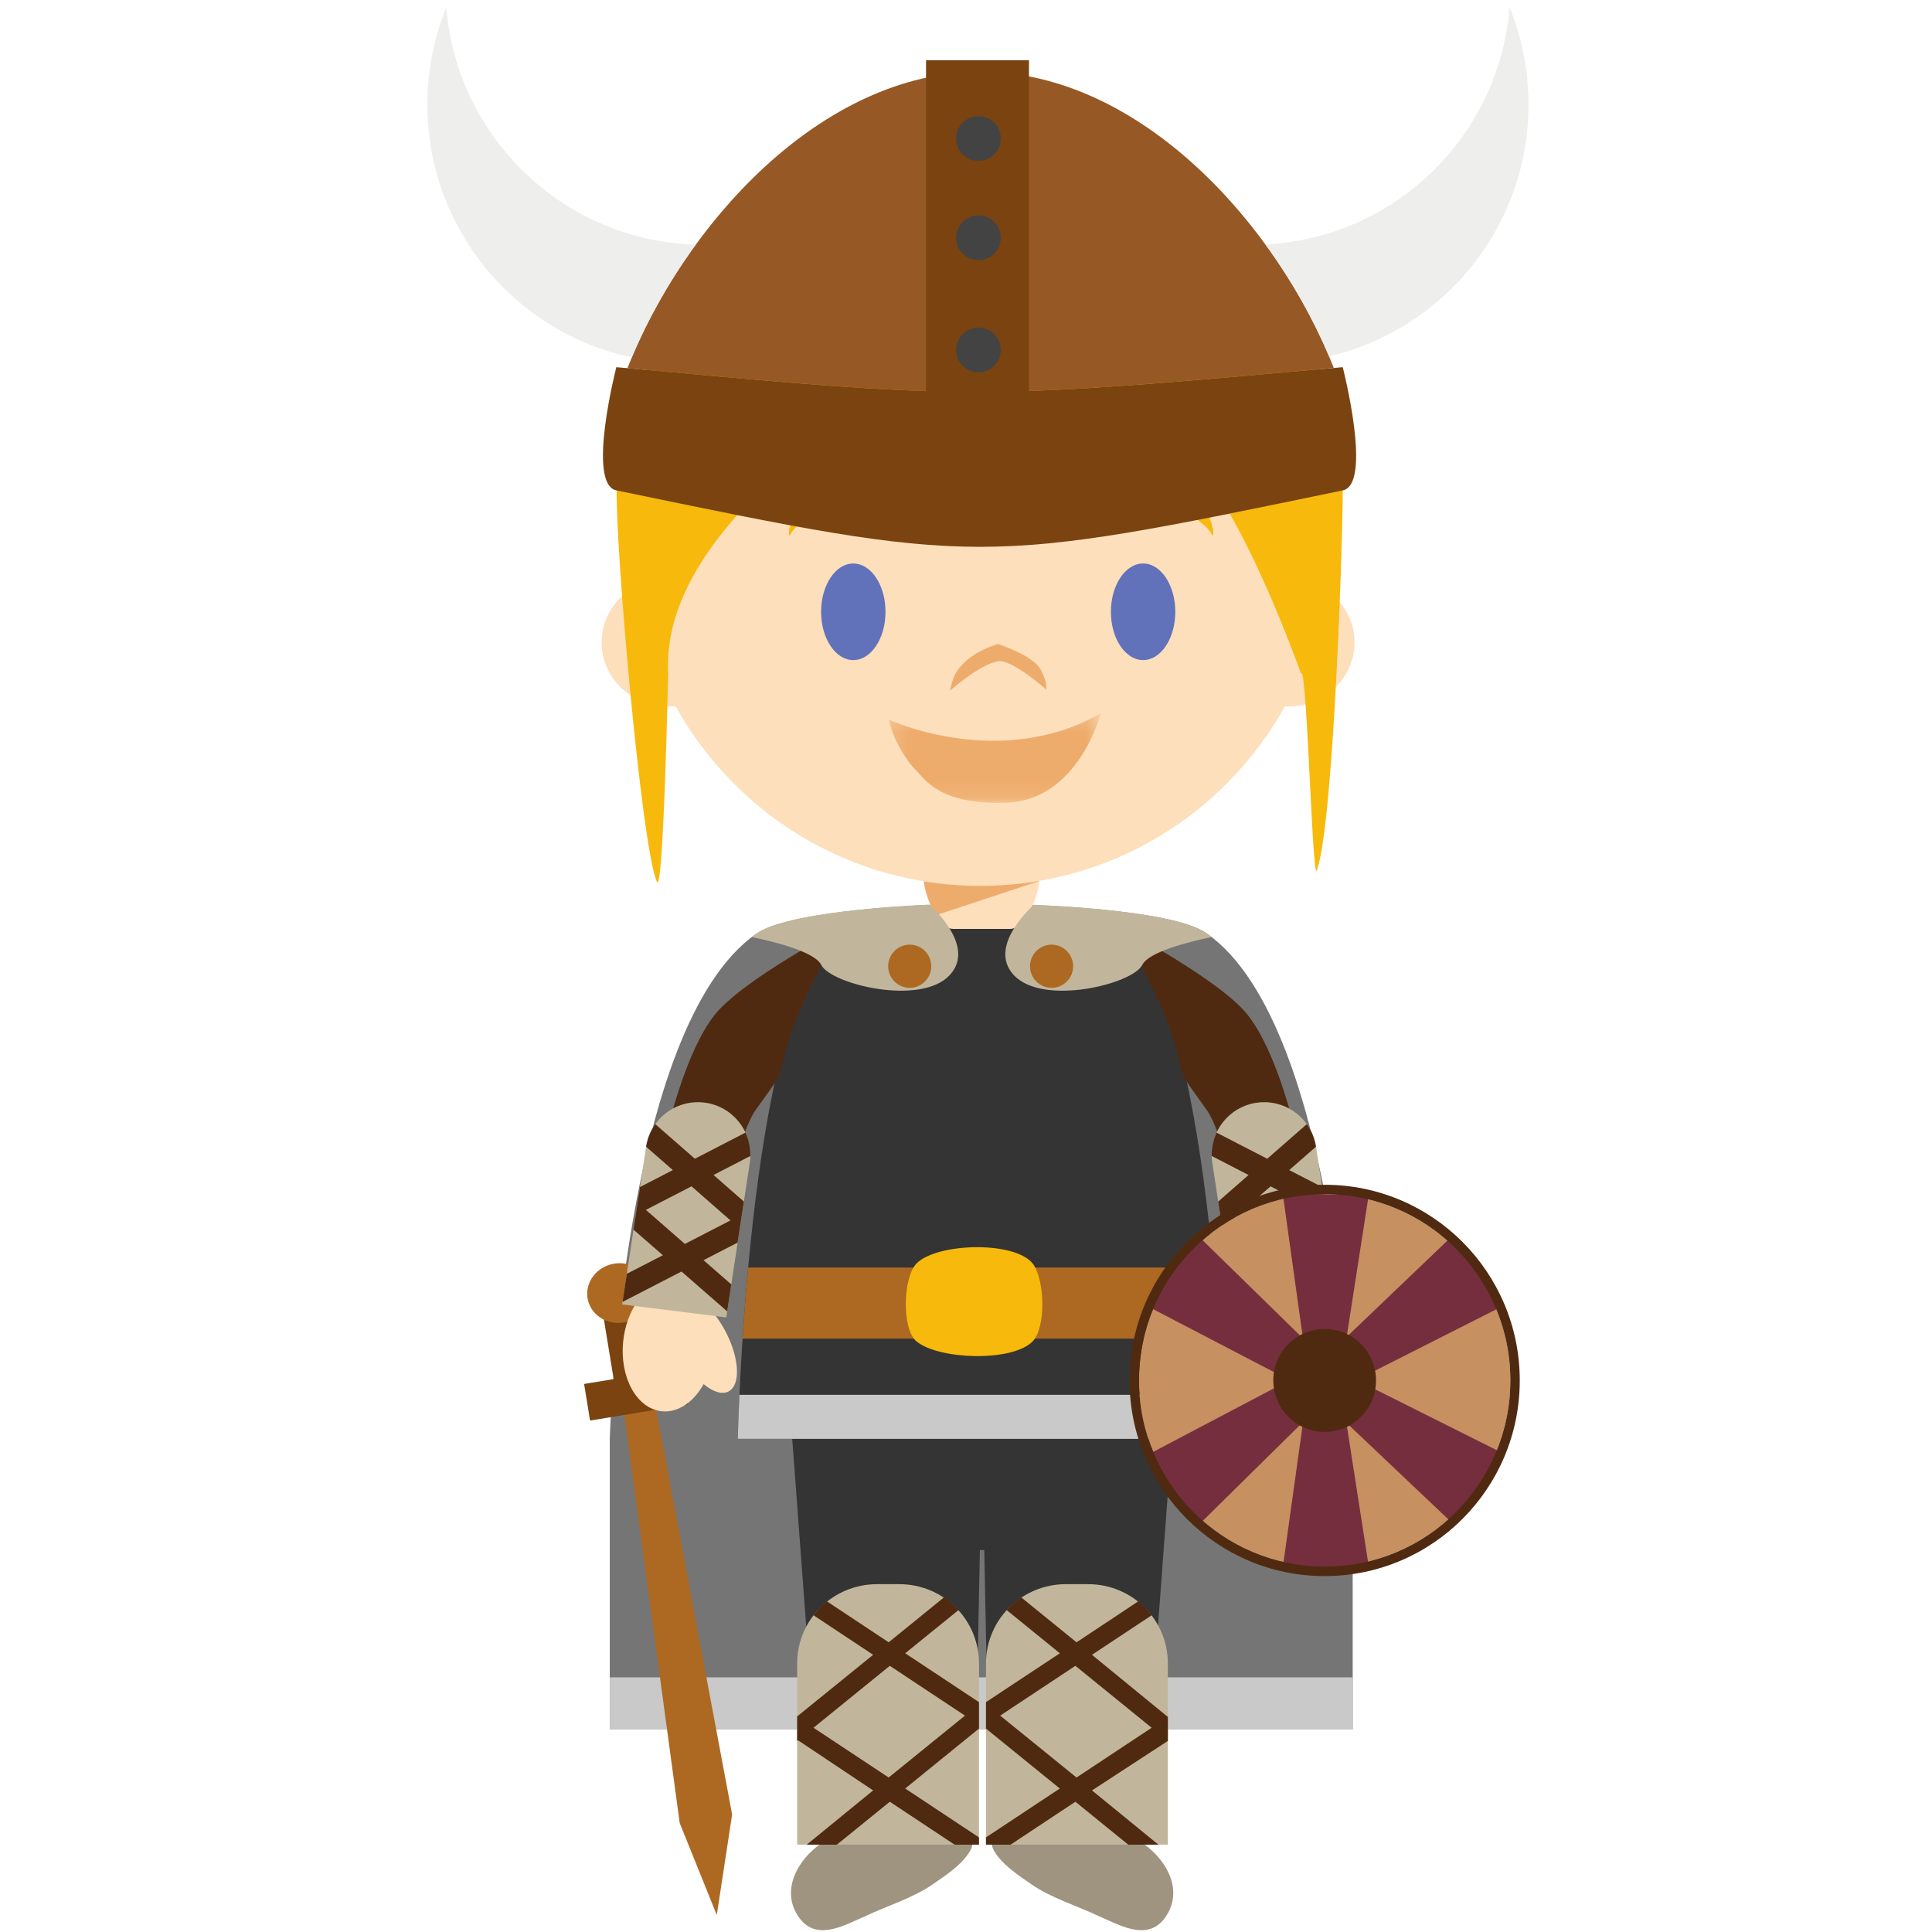 <?xml version="1.0" encoding="UTF-8"?>
<svg width="120px" height="120px" viewBox="0 0 120 120" version="1.1" xmlns="http://www.w3.org/2000/svg" xmlns:xlink="http://www.w3.org/1999/xlink">
    <!-- Generator: Sketch 51.1 (57501) - http://www.bohemiancoding.com/sketch -->
    <title>Warrior1</title>
    <desc>Created with Sketch.</desc>
    <defs>
        <polygon id="path-1" points="0.199 0.299 13.373 0.299 13.373 5.867 0.199 5.867"></polygon>
    </defs>
    <g id="Warrior1" stroke="none" stroke-width="1" fill="none" fill-rule="evenodd">
        <g id="Group-102" transform="translate(26, 0)">
            <path d="M58.018,107.418 L58.018,89.328 C58.018,89.328 57.25,63.722 48.929,57.96 C46.687,56.409 37.61,56.196 37.61,56.196 L35.062,56.264 L34.848,56.264 L32.301,56.183 C32.301,56.183 23.223,56.441 20.981,57.994 C12.656,63.754 11.874,89.343 11.874,89.343 L11.874,107.418 L58.018,107.418 Z" id="Fill-521" fill="#757575"></path>
            <polygon id="Fill-522" fill="#C9C9C9" points="11.875 107.419 58.019 107.419 58.019 104.183 11.875 104.183"></polygon>
            <path d="M25.263,114.325 C23.553,115.383 22.311,117.529 23.777,119.288 C24.881,120.529 26.511,119.542 27.749,119.017 C29.113,118.365 30.675,117.903 31.913,117.054 C32.714,116.492 33.651,115.901 34.191,115.068 C34.358,114.81 34.437,114.574 34.378,114.325 L25.263,114.325 Z" id="Fill-523" fill="#9F9480"></path>
            <path d="M44.738,114.325 C46.448,115.383 47.69,117.529 46.224,119.288 C45.118,120.529 43.49,119.542 42.252,119.017 C40.886,118.365 39.324,117.903 38.086,117.054 C37.287,116.492 36.347,115.901 35.808,115.068 C35.641,114.81 35.562,114.574 35.623,114.325 L44.738,114.325 Z" id="Fill-524" fill="#9F9480"></path>
            <polygon id="Fill-525" fill="#343434" points="23.207 89.371 25.068 114.324 34.502 114.324 34.863 96.279 35.134 96.279 35.496 114.324 44.93 114.324 46.791 89.371"></polygon>
            <path d="M50.018,89.371 L50.011,89.371 C50.011,89.371 49.5,63.743 44.056,57.979 C42.591,56.43 36.657,56.208 36.657,56.208 L34.99,56.263 L34.85,56.263 L33.184,56.183 C33.184,56.183 27.247,56.46 25.782,58.015 C20.34,63.775 19.83,89.371 19.83,89.371 L19.791,89.371 L50.018,89.371 Z" id="Fill-526" fill="#343434"></path>
            <path d="M19.926,86.633 C19.849,88.315 19.829,89.37 19.829,89.37 L50.01,89.37 C50.01,89.37 49.99,88.315 49.913,86.633 L19.926,86.633 Z" id="Fill-527" fill="#C9C9C9"></path>
            <path d="M20.12,83.147 L49.719,83.147 C49.631,81.779 49.518,80.285 49.371,78.73 L20.468,78.73 C20.324,80.285 20.208,81.779 20.12,83.147" id="Fill-528" fill="#AD6922"></path>
            <path d="M38.132,83.324 C36.863,84.601 32.335,84.458 30.933,83.324 C29.994,82.563 30.08,79.328 30.933,78.47 C32.207,77.195 37.001,77.066 38.132,78.47 C38.895,79.414 38.99,82.466 38.132,83.324" id="Fill-529" fill="#F7B90B"></path>
            <polygon id="Fill-530" fill="#AD6922" points="12.698 87.266 16.218 113.234 18.521 118.946 19.474 112.697 14.644 86.945"></polygon>
            <polygon id="Fill-531" fill="#7A4310" points="16.343 84.961 14.507 85.265 13.76 80.72 11.373 81.114 12.116 85.658 10.28 85.96 10.65 88.233 16.715 87.234"></polygon>
            <path d="M14.398,79.994 C14.563,81.004 13.824,81.966 12.747,82.142 C11.668,82.319 10.661,81.647 10.494,80.639 C10.329,79.629 11.067,78.667 12.147,78.488 C13.224,78.309 14.233,78.986 14.398,79.994" id="Fill-532" fill="#AD6922"></path>
            <path d="M47.063,65.161 C47.128,65.455 47.291,66.239 47.438,66.646 C47.623,67.156 48.144,67.799 48.953,68.944 C50.567,71.233 51.793,80.917 51.793,80.917 L56.323,80.919 C56.323,80.919 54.991,67.516 51.511,63.055 C49.818,60.886 43.707,57.678 43.707,57.678 C43.707,57.678 46.543,62.865 47.063,65.161" id="Fill-533" fill="#4F2A11"></path>
            <path d="M57.178,83.297 C57.081,82.353 56.764,81.509 56.315,80.861 L56.322,80.92 L52.079,80.918 C52.043,80.986 52.007,81.047 51.973,81.117 C51.564,81.518 51.164,82.056 50.83,82.688 C49.956,84.346 49.866,86.016 50.627,86.422 C51.036,86.639 51.605,86.451 52.183,85.971 C52.802,87.083 53.773,87.762 54.789,87.656 C56.347,87.488 57.413,85.539 57.178,83.297" id="Fill-534" fill="#FDDFBB"></path>
            <path d="M22.824,65.161 C22.76,65.455 22.593,66.239 22.449,66.646 C22.264,67.156 21.742,67.799 20.934,68.944 C19.319,71.233 18.093,80.917 18.093,80.917 L13.563,80.919 C13.563,80.919 14.898,67.516 18.375,63.055 C20.069,60.886 26.179,57.678 26.179,57.678 C26.179,57.678 23.341,62.865 22.824,65.161" id="Fill-535" fill="#4F2A11"></path>
            <path d="M12.709,83.297 C12.808,82.353 13.124,81.509 13.571,80.861 L13.565,80.92 L17.81,80.918 C17.844,80.986 17.88,81.047 17.914,81.117 C18.32,81.518 18.722,82.056 19.058,82.688 C19.93,84.346 20.02,86.016 19.257,86.422 C18.851,86.639 18.279,86.451 17.704,85.971 C17.085,87.083 16.114,87.762 15.098,87.656 C13.54,87.488 12.472,85.539 12.709,83.297" id="Fill-536" fill="#FDDFBB"></path>
            <path d="M23.512,114.574 L23.512,103.33 C23.512,100.582 25.74,98.395 28.482,98.395 L29.85,98.395 C32.591,98.395 34.807,100.582 34.807,103.33 L34.807,114.574 L23.512,114.574 Z" id="Fill-537" fill="#C1B69C"></path>
            <path d="M29.197,110.404 L24.529,107.314 L29.267,103.467 L33.936,106.56 L29.197,110.404 Z M30.224,102.688 L33.537,100.003 C33.27,99.704 32.968,99.439 32.636,99.212 L29.197,102.006 L25.36,99.461 C25.049,99.715 24.766,100.005 24.527,100.326 L28.232,102.783 L23.511,106.612 L23.511,106.643 L23.511,108.061 L23.511,108.131 L23.565,108.092 L28.232,111.206 L24.107,114.575 L25.981,114.575 L29.267,111.91 L33.291,114.575 L34.806,114.575 L34.806,114.124 L30.224,111.088 L34.806,107.366 L34.806,107.139 L34.806,105.846 L34.806,105.722 L30.224,102.688 Z" id="Fill-538" fill="#4F2A11"></path>
            <path d="M46.538,114.574 L46.538,103.33 C46.538,100.582 44.32,98.395 41.579,98.395 L40.211,98.395 C37.47,98.395 35.241,100.582 35.241,103.33 L35.241,114.574 L46.538,114.574 Z" id="Fill-539" fill="#C1B69C"></path>
            <path d="M40.864,110.404 L36.124,106.56 L40.794,103.467 L45.531,107.314 L40.864,110.404 Z M41.824,102.783 L45.534,100.326 C45.292,100.005 45.012,99.715 44.701,99.461 L40.864,102.006 L37.425,99.212 C37.091,99.439 36.788,99.704 36.522,100.003 L39.83,102.688 L35.241,105.722 L35.241,107.366 L39.825,111.088 L35.241,114.124 L35.241,114.575 L36.77,114.575 L40.794,111.91 L44.077,114.575 L45.951,114.575 L41.826,111.206 L46.539,108.131 L46.539,106.643 L41.824,102.783 Z" id="Fill-540" fill="#4F2A11"></path>
            <path d="M12.643,81.019 L14.115,71.319 C14.338,69.53 15.966,68.263 17.753,68.484 L17.757,68.484 C19.539,68.709 20.805,70.343 20.584,72.13 L19.11,81.827 L12.643,81.019 Z" id="Fill-541" fill="#C1B69C"></path>
            <path d="M14.118,75.147 L16.952,73.685 L19.37,75.802 L16.539,77.262 L14.118,75.147 Z M18.318,72.98 L20.605,71.801 C20.619,71.287 20.511,70.793 20.305,70.347 L17.16,71.971 L14.701,69.822 C14.412,70.227 14.211,70.703 14.132,71.226 L15.791,72.675 L13.752,73.728 L13.515,75.267 L13.348,76.374 L15.172,77.966 L12.932,79.118 L12.666,80.864 L16.329,78.976 L19.167,81.453 L19.422,79.777 L17.697,78.272 L19.815,77.18 L20.032,75.754 L20.203,74.629 L18.318,72.98 Z" id="Fill-542" fill="#4F2A11"></path>
            <path d="M57.224,81.019 L55.754,71.319 C55.528,69.53 53.9,68.263 52.114,68.484 L52.112,68.484 C50.328,68.709 49.061,70.343 49.285,72.13 L50.759,81.827 L57.224,81.019 Z" id="Fill-543" fill="#C1B69C"></path>
            <path d="M53.33,77.261 L50.496,75.801 L52.916,73.686 L55.75,75.146 L53.33,77.261 Z M49.665,74.63 L49.834,75.753 L50.053,77.182 L52.171,78.273 L50.448,79.776 L50.701,81.452 L53.537,78.977 L57.202,80.866 L56.938,79.118 L54.696,77.967 L56.52,76.373 L56.351,75.266 L56.116,73.727 L54.075,72.676 L55.737,71.225 C55.656,70.704 55.457,70.226 55.168,69.823 L52.711,71.972 L49.563,70.349 C49.358,70.792 49.247,71.286 49.261,71.8 L51.55,72.982 L49.665,74.63 Z" id="Fill-544" fill="#4F2A11"></path>
            <path d="M67.811,85.74 C67.811,92.125 62.647,97.303 56.279,97.303 C49.907,97.303 44.745,92.125 44.745,85.74 C44.745,79.356 49.907,74.177 56.279,74.177 C62.647,74.177 67.811,79.356 67.811,85.74" id="Fill-545" fill="#C69060"></path>
            <polygon id="Fill-546" fill="#752E3E" points="58.26 85.715 67.286 81.148 64.172 76.799 57.644 83.037 59.019 74.186 53.681 74.186 54.928 83.127 48.488 76.831 46.645 78.866 45.396 81.196 54.092 85.724 45.414 90.291 46.744 92.686 48.526 94.64 54.937 88.319 53.681 97.319 56.278 97.618 59.019 97.317 57.626 88.369 64.213 94.609 65.94 92.41 67.304 90.243"></polygon>
            <path d="M56.278,97.305 C49.908,97.305 44.746,92.126 44.746,85.742 C44.746,79.354 49.908,74.176 56.278,74.176 C62.646,74.176 67.81,79.354 67.81,85.742 C67.81,92.126 62.646,97.305 56.278,97.305 M56.278,73.588 C49.585,73.588 44.159,79.028 44.159,85.742 C44.159,92.45 49.585,97.893 56.278,97.893 C62.971,97.893 68.395,92.45 68.395,85.742 C68.395,79.028 62.971,73.588 56.278,73.588" id="Fill-547" fill="#4F2A11"></path>
            <path d="M59.467,85.74 C59.467,87.506 58.04,88.94 56.278,88.94 C54.517,88.94 53.088,87.506 53.088,85.74 C53.088,83.974 54.517,82.543 56.278,82.543 C58.04,82.543 59.467,83.974 59.467,85.74" id="Fill-548" fill="#4F2A11"></path>
            <path d="M56.293,36.581 C56.454,35.515 56.537,34.424 56.537,33.317 C56.537,21.328 46.843,11.608 34.887,11.608 C22.931,11.608 13.237,21.328 13.237,33.317 C13.237,34.374 13.311,35.413 13.458,36.432 C12.209,37.116 11.367,38.413 11.367,39.896 C11.367,42.101 13.216,43.886 15.501,43.886 C15.655,43.886 15.806,43.874 15.958,43.858 C19.654,50.52 26.744,55.025 34.887,55.025 C43.021,55.025 50.106,50.529 53.805,43.881 C53.871,43.883 53.936,43.886 54.001,43.886 C56.284,43.886 58.134,42.101 58.134,39.896 C58.134,38.515 57.404,37.295 56.293,36.581" id="Fill-549" fill="#FDDFBB"></path>
            <g id="Page-1" transform="translate(23, 29)">
                <path d="M6.229,3.096 C5.457,2.922 5.321,1.895 2.843,2.356 C2.064,2.536 0.426,3.512 0.111,4.164 C-0.205,4.816 0.023,1.772 2.568,0.642 C4.403,-0.033 5.025,0 6.545,0 C8.064,0 8.532,0.907 8.311,1.65 C8.311,1.65 7.808,3.453 6.229,3.096 Z" id="Fill-1" fill="#F7B90B"></path>
                <path d="M20.134,3.096 C20.906,2.922 21.042,1.895 23.52,2.356 C24.299,2.536 25.937,3.512 26.252,4.164 C26.568,4.816 26.339,1.772 23.795,0.642 C21.96,-0.033 21.338,0 19.818,0 C18.299,0 17.831,0.907 18.052,1.65 C18.052,1.65 18.555,3.453 20.134,3.096 Z" id="Fill-3" fill="#F7B90B"></path>
                <path d="M6,9 C6,10.657 5.105,12 4,12 C2.895,12 2,10.657 2,9 C2,7.343 2.895,6 4,6 C5.105,6 6,7.343 6,9" id="Fill-5" fill="#6172BB"></path>
                <path d="M24,9 C24,10.657 23.105,12 22,12 C20.895,12 20,10.657 20,9 C20,7.343 20.895,6 22,6 C23.105,6 24,7.343 24,9" id="Fill-7" fill="#6172BB"></path>
                <path d="M13.02,12.069 C13.859,11.955 15.98,13.826 15.98,13.826 C15.98,13.826 16.083,13.412 15.64,12.588 C15.163,11.703 12.99,11 12.99,11 C12.99,11 11.303,11.448 10.503,12.604 C10.207,12.894 10,13.903 10,13.903 C10,13.903 11.895,12.222 13.02,12.069 Z" id="Fill-9" fill="#EEAC6C"></path>
                <g id="Group-13" transform="translate(6, 15)">
                    <mask id="mask-2" fill="white">
                        <use xlink:href="#path-1"></use>
                    </mask>
                    <g id="Clip-12"></g>
                    <path d="M0.199,0.696 C0.199,0.696 7.098,3.904 13.373,0.299 C13.373,0.299 11.982,5.768 7.423,5.86 C3.308,5.982 2.439,4.368 1.946,3.904 C1.453,3.441 0.525,2.132 0.199,0.696" id="Fill-11" fill="#EEAC6C" mask="url(#mask-2)"></path>
                </g>
            </g>
            <path d="M57.398,30.488 C57.382,29.351 57.299,27.97 57.141,26.498 C54.23,16.944 45.369,9.995 34.89,9.995 C25.767,9.995 17.871,15.264 14.064,22.93 C13.011,25.946 12.363,28.912 12.309,30.25 C12.178,33.517 13.815,52.436 14.795,54.762 C15.204,55.735 15.5,41.842 15.5,41.842 C15.095,34.201 24.114,28.178 25.97,26.059 C26.325,25.654 27.056,24.202 27.056,24.202 C27.056,24.202 26.986,25.344 27.621,25.846 C31.453,28.878 42.757,25.507 47.043,27.845 C50.552,29.759 54.81,41.842 54.81,41.842 C55.178,41.143 55.506,54.907 55.795,54.06 C56.879,50.91 57.425,32.498 57.398,30.488" id="Fill-558" fill="#F7B90B"></path>
            <path d="M33.199,57.695 L36.735,57.695 C37.749,57.695 38.566,55.517 38.566,54.523 L31.368,54.523 C31.368,55.517 32.189,57.695 33.199,57.695" id="Fill-559" fill="#FDDFBB"></path>
            <path d="M32.143,56.844 L38.542,54.727 L38.556,54.715 C37.366,54.917 36.14,55.023 34.891,55.023 C33.696,55.023 32.527,54.928 31.384,54.743 C31.45,55.365 31.734,56.226 32.143,56.844" id="Fill-560" fill="#EEAC6C"></path>
            <path d="M20.685,58.198 C22.225,58.52 24.616,59.136 25.007,59.93 C25.592,61.121 31.18,62.509 32.987,60.566 C34.43,59.016 32.551,56.953 31.734,56.185 C29.708,56.271 22.884,56.668 20.981,57.985 C20.881,58.053 20.782,58.123 20.685,58.198" id="Fill-561" fill="#C1B69C"></path>
            <path d="M36.97,60.566 C38.776,62.509 44.365,61.121 44.95,59.93 C45.34,59.138 47.723,58.522 49.258,58.202 C49.152,58.116 49.044,58.037 48.931,57.96 C47.039,56.649 40.271,56.28 38.212,56.196 C37.385,56.98 35.536,59.024 36.97,60.566" id="Fill-562" fill="#C1B69C"></path>
            <path d="M31.843,60.017 C31.843,60.757 31.242,61.357 30.504,61.357 C29.763,61.357 29.165,60.757 29.165,60.017 C29.165,59.272 29.763,58.674 30.504,58.674 C31.242,58.674 31.843,59.272 31.843,60.017" id="Fill-563" fill="#AD6922"></path>
            <path d="M40.655,60.017 C40.655,60.757 40.056,61.357 39.318,61.357 C38.577,61.357 37.976,60.757 37.976,60.017 C37.976,59.272 38.577,58.674 39.318,58.674 C40.056,58.674 40.655,59.272 40.655,60.017" id="Fill-564" fill="#AD6922"></path>
            <path d="M56.845,22.855 C53.403,14.084 44.877,4.457 34.91,4.457 C24.936,4.457 16.412,14.093 12.97,22.871 C34.366,24.836 34.777,24.834 56.845,22.855" id="Fill-565" fill="#965925"></path>
            <path d="M57.4,22.806 C48.165,23.633 42.687,24.126 37.911,24.285 L37.911,3.742 L31.518,3.742 L31.518,24.292 C26.801,24.14 21.393,23.644 12.282,22.806 C12.282,22.806 10.412,30.072 12.284,30.459 C34.863,35.132 34.86,35.132 57.403,30.459 C59.27,30.072 57.4,22.806 57.4,22.806" id="Fill-566" fill="#7A4310"></path>
            <path d="M36.161,21.735 C36.161,22.503 35.542,23.128 34.774,23.128 C34.009,23.128 33.385,22.503 33.385,21.735 C33.385,20.97 34.009,20.345 34.774,20.345 C35.542,20.345 36.161,20.97 36.161,21.735" id="Fill-567" fill="#434344"></path>
            <path d="M36.161,14.767 C36.161,15.535 35.542,16.157 34.774,16.157 C34.009,16.157 33.385,15.535 33.385,14.767 C33.385,13.999 34.009,13.375 34.774,13.375 C35.542,13.375 36.161,13.999 36.161,14.767" id="Fill-568" fill="#434344"></path>
            <path d="M36.161,8.607 C36.161,9.374 35.542,9.995 34.774,9.995 C34.009,9.995 33.385,9.374 33.385,8.607 C33.385,7.837 34.009,7.214 34.774,7.214 C35.542,7.214 36.161,7.837 36.161,8.607" id="Fill-569" fill="#434344"></path>
            <path d="M17.216,15.192 C9.024,14.961 2.374,8.558 1.719,0.456 C0.965,2.32 0.547,4.355 0.547,6.49 C0.547,14.216 5.991,20.666 13.242,22.197 C14.233,19.838 15.581,17.435 17.216,15.192" id="Fill-570" fill="#EEEEED"></path>
            <path d="M67.765,0.457 C67.121,8.451 60.638,14.791 52.593,15.178 C54.218,17.406 55.56,19.788 56.547,22.129 C63.646,20.481 68.937,14.107 68.937,6.491 C68.937,4.356 68.519,2.32 67.765,0.457" id="Fill-571" fill="#EEEEED"></path>
        </g>
    </g>
</svg>